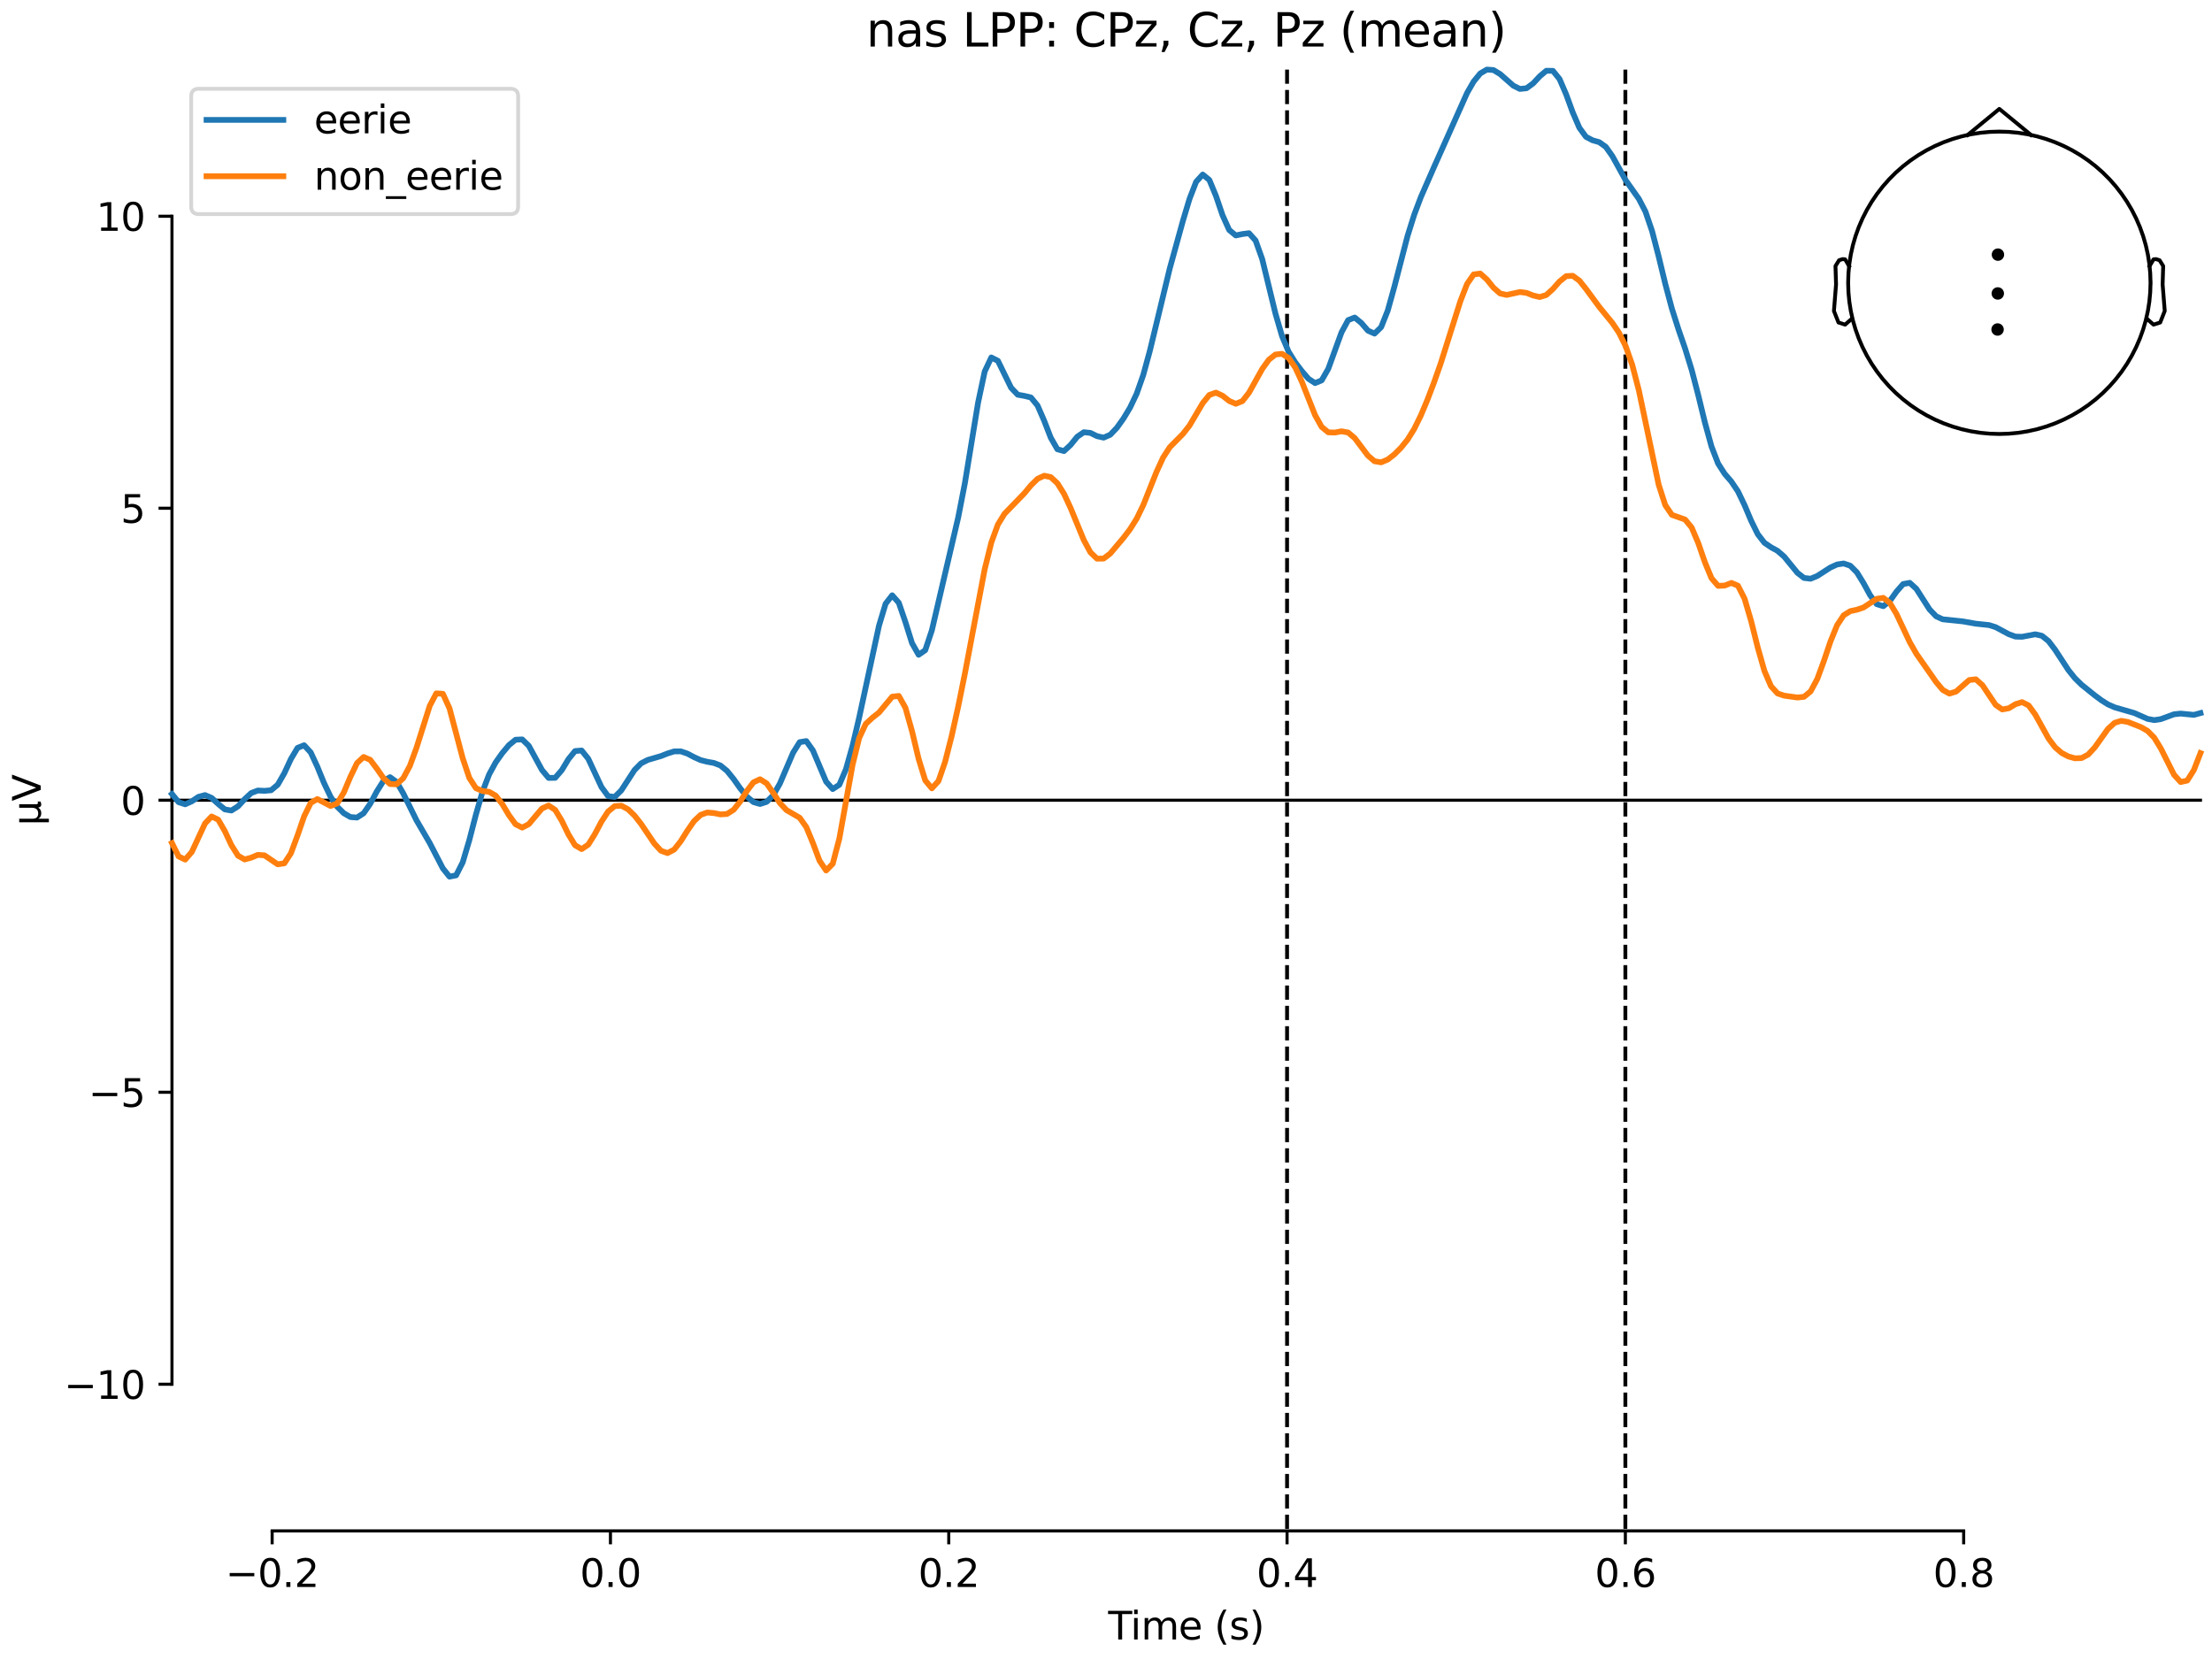 <?xml version="1.0" encoding="utf-8" standalone="no"?>
<!DOCTYPE svg PUBLIC "-//W3C//DTD SVG 1.1//EN"
  "http://www.w3.org/Graphics/SVG/1.1/DTD/svg11.dtd">
<svg xmlns:xlink="http://www.w3.org/1999/xlink" width="576pt" height="432pt" viewBox="0 0 576 432" xmlns="http://www.w3.org/2000/svg" version="1.1">
 <defs>
  <style type="text/css">*{stroke-linejoin: round; stroke-linecap: butt}</style>
 </defs>
 <g id="figure_1">
  <g id="patch_1">
   <path d="M 0 432 
L 576 432 
L 576 0 
L 0 0 
z
" style="fill: #ffffff"/>
  </g>
  <g id="axes_1">
   <g id="patch_2">
    <path d="M 44.783 398.644 
L 573 398.644 
L 573 18.118 
L 44.783 18.118 
L 44.783 398.644 
z
" style="fill: none; opacity: 0"/>
   </g>
   <g id="patch_3">
    <path d="M 44.783 360.459 
L 44.783 56.303 
" style="fill: none; stroke: #000000; stroke-width: 0.8; stroke-linejoin: miter; stroke-linecap: square"/>
   </g>
   <g id="LineCollection_1">
    <path d="M 335.147 18.118 
L 335.147 398.644 
" clip-path="url(#p93c451034d)" style="fill: none; stroke-dasharray: 3.7,1.6; stroke-dashoffset: 0; stroke: #000000"/>
    <path d="M 423.241 18.118 
L 423.241 398.644 
" clip-path="url(#p93c451034d)" style="fill: none; stroke-dasharray: 3.7,1.6; stroke-dashoffset: 0; stroke: #000000"/>
   </g>
   <g id="matplotlib.axis_1">
    <g id="xtick_1">
     <g id="line2d_1">
      <defs>
       <path id="m75b773b1a6" d="M 0 0 
L 0 3.5 
" style="stroke: #000000; stroke-width: 0.8"/>
      </defs>
      <g>
       <use xlink:href="#m75b773b1a6" x="70.867" y="398.644" style="stroke: #000000; stroke-width: 0.8"/>
      </g>
     </g>
     <g id="text_1">
      <!-- −0.2 -->
      <g transform="translate(58.726 413.242) scale(0.1 -0.1)">
       <defs>
        <path id="DejaVuSans-2212" d="M 678 2272 
L 4684 2272 
L 4684 1741 
L 678 1741 
L 678 2272 
z
" transform="scale(0.016)"/>
        <path id="DejaVuSans-30" d="M 2034 4250 
Q 1547 4250 1301 3770 
Q 1056 3291 1056 2328 
Q 1056 1369 1301 889 
Q 1547 409 2034 409 
Q 2525 409 2770 889 
Q 3016 1369 3016 2328 
Q 3016 3291 2770 3770 
Q 2525 4250 2034 4250 
z
M 2034 4750 
Q 2819 4750 3233 4129 
Q 3647 3509 3647 2328 
Q 3647 1150 3233 529 
Q 2819 -91 2034 -91 
Q 1250 -91 836 529 
Q 422 1150 422 2328 
Q 422 3509 836 4129 
Q 1250 4750 2034 4750 
z
" transform="scale(0.016)"/>
        <path id="DejaVuSans-2e" d="M 684 794 
L 1344 794 
L 1344 0 
L 684 0 
L 684 794 
z
" transform="scale(0.016)"/>
        <path id="DejaVuSans-32" d="M 1228 531 
L 3431 531 
L 3431 0 
L 469 0 
L 469 531 
Q 828 903 1448 1529 
Q 2069 2156 2228 2338 
Q 2531 2678 2651 2914 
Q 2772 3150 2772 3378 
Q 2772 3750 2511 3984 
Q 2250 4219 1831 4219 
Q 1534 4219 1204 4116 
Q 875 4013 500 3803 
L 500 4441 
Q 881 4594 1212 4672 
Q 1544 4750 1819 4750 
Q 2544 4750 2975 4387 
Q 3406 4025 3406 3419 
Q 3406 3131 3298 2873 
Q 3191 2616 2906 2266 
Q 2828 2175 2409 1742 
Q 1991 1309 1228 531 
z
" transform="scale(0.016)"/>
       </defs>
       <use xlink:href="#DejaVuSans-2212"/>
       <use xlink:href="#DejaVuSans-30" transform="translate(83.789 0)"/>
       <use xlink:href="#DejaVuSans-2e" transform="translate(147.412 0)"/>
       <use xlink:href="#DejaVuSans-32" transform="translate(179.199 0)"/>
      </g>
     </g>
    </g>
    <g id="xtick_2">
     <g id="line2d_2">
      <g>
       <use xlink:href="#m75b773b1a6" x="158.96" y="398.644" style="stroke: #000000; stroke-width: 0.8"/>
      </g>
     </g>
     <g id="text_2">
      <!-- 0.0 -->
      <g transform="translate(151.009 413.242) scale(0.1 -0.1)">
       <use xlink:href="#DejaVuSans-30"/>
       <use xlink:href="#DejaVuSans-2e" transform="translate(63.623 0)"/>
       <use xlink:href="#DejaVuSans-30" transform="translate(95.41 0)"/>
      </g>
     </g>
    </g>
    <g id="xtick_3">
     <g id="line2d_3">
      <g>
       <use xlink:href="#m75b773b1a6" x="247.054" y="398.644" style="stroke: #000000; stroke-width: 0.8"/>
      </g>
     </g>
     <g id="text_3">
      <!-- 0.2 -->
      <g transform="translate(239.102 413.242) scale(0.1 -0.1)">
       <use xlink:href="#DejaVuSans-30"/>
       <use xlink:href="#DejaVuSans-2e" transform="translate(63.623 0)"/>
       <use xlink:href="#DejaVuSans-32" transform="translate(95.41 0)"/>
      </g>
     </g>
    </g>
    <g id="xtick_4">
     <g id="line2d_4">
      <g>
       <use xlink:href="#m75b773b1a6" x="335.147" y="398.644" style="stroke: #000000; stroke-width: 0.8"/>
      </g>
     </g>
     <g id="text_4">
      <!-- 0.4 -->
      <g transform="translate(327.196 413.242) scale(0.1 -0.1)">
       <defs>
        <path id="DejaVuSans-34" d="M 2419 4116 
L 825 1625 
L 2419 1625 
L 2419 4116 
z
M 2253 4666 
L 3047 4666 
L 3047 1625 
L 3713 1625 
L 3713 1100 
L 3047 1100 
L 3047 0 
L 2419 0 
L 2419 1100 
L 313 1100 
L 313 1709 
L 2253 4666 
z
" transform="scale(0.016)"/>
       </defs>
       <use xlink:href="#DejaVuSans-30"/>
       <use xlink:href="#DejaVuSans-2e" transform="translate(63.623 0)"/>
       <use xlink:href="#DejaVuSans-34" transform="translate(95.41 0)"/>
      </g>
     </g>
    </g>
    <g id="xtick_5">
     <g id="line2d_5">
      <g>
       <use xlink:href="#m75b773b1a6" x="423.241" y="398.644" style="stroke: #000000; stroke-width: 0.8"/>
      </g>
     </g>
     <g id="text_5">
      <!-- 0.6 -->
      <g transform="translate(415.289 413.242) scale(0.1 -0.1)">
       <defs>
        <path id="DejaVuSans-36" d="M 2113 2584 
Q 1688 2584 1439 2293 
Q 1191 2003 1191 1497 
Q 1191 994 1439 701 
Q 1688 409 2113 409 
Q 2538 409 2786 701 
Q 3034 994 3034 1497 
Q 3034 2003 2786 2293 
Q 2538 2584 2113 2584 
z
M 3366 4563 
L 3366 3988 
Q 3128 4100 2886 4159 
Q 2644 4219 2406 4219 
Q 1781 4219 1451 3797 
Q 1122 3375 1075 2522 
Q 1259 2794 1537 2939 
Q 1816 3084 2150 3084 
Q 2853 3084 3261 2657 
Q 3669 2231 3669 1497 
Q 3669 778 3244 343 
Q 2819 -91 2113 -91 
Q 1303 -91 875 529 
Q 447 1150 447 2328 
Q 447 3434 972 4092 
Q 1497 4750 2381 4750 
Q 2619 4750 2861 4703 
Q 3103 4656 3366 4563 
z
" transform="scale(0.016)"/>
       </defs>
       <use xlink:href="#DejaVuSans-30"/>
       <use xlink:href="#DejaVuSans-2e" transform="translate(63.623 0)"/>
       <use xlink:href="#DejaVuSans-36" transform="translate(95.41 0)"/>
      </g>
     </g>
    </g>
    <g id="xtick_6">
     <g id="line2d_6">
      <g>
       <use xlink:href="#m75b773b1a6" x="511.334" y="398.644" style="stroke: #000000; stroke-width: 0.8"/>
      </g>
     </g>
     <g id="text_6">
      <!-- 0.8 -->
      <g transform="translate(503.383 413.242) scale(0.1 -0.1)">
       <defs>
        <path id="DejaVuSans-38" d="M 2034 2216 
Q 1584 2216 1326 1975 
Q 1069 1734 1069 1313 
Q 1069 891 1326 650 
Q 1584 409 2034 409 
Q 2484 409 2743 651 
Q 3003 894 3003 1313 
Q 3003 1734 2745 1975 
Q 2488 2216 2034 2216 
z
M 1403 2484 
Q 997 2584 770 2862 
Q 544 3141 544 3541 
Q 544 4100 942 4425 
Q 1341 4750 2034 4750 
Q 2731 4750 3128 4425 
Q 3525 4100 3525 3541 
Q 3525 3141 3298 2862 
Q 3072 2584 2669 2484 
Q 3125 2378 3379 2068 
Q 3634 1759 3634 1313 
Q 3634 634 3220 271 
Q 2806 -91 2034 -91 
Q 1263 -91 848 271 
Q 434 634 434 1313 
Q 434 1759 690 2068 
Q 947 2378 1403 2484 
z
M 1172 3481 
Q 1172 3119 1398 2916 
Q 1625 2713 2034 2713 
Q 2441 2713 2670 2916 
Q 2900 3119 2900 3481 
Q 2900 3844 2670 4047 
Q 2441 4250 2034 4250 
Q 1625 4250 1398 4047 
Q 1172 3844 1172 3481 
z
" transform="scale(0.016)"/>
       </defs>
       <use xlink:href="#DejaVuSans-30"/>
       <use xlink:href="#DejaVuSans-2e" transform="translate(63.623 0)"/>
       <use xlink:href="#DejaVuSans-38" transform="translate(95.41 0)"/>
      </g>
     </g>
    </g>
    <g id="text_7">
     <!-- Time (s) -->
     <g transform="translate(288.562 426.92) scale(0.1 -0.1)">
      <defs>
       <path id="DejaVuSans-54" d="M -19 4666 
L 3928 4666 
L 3928 4134 
L 2272 4134 
L 2272 0 
L 1638 0 
L 1638 4134 
L -19 4134 
L -19 4666 
z
" transform="scale(0.016)"/>
       <path id="DejaVuSans-69" d="M 603 3500 
L 1178 3500 
L 1178 0 
L 603 0 
L 603 3500 
z
M 603 4863 
L 1178 4863 
L 1178 4134 
L 603 4134 
L 603 4863 
z
" transform="scale(0.016)"/>
       <path id="DejaVuSans-6d" d="M 3328 2828 
Q 3544 3216 3844 3400 
Q 4144 3584 4550 3584 
Q 5097 3584 5394 3201 
Q 5691 2819 5691 2113 
L 5691 0 
L 5113 0 
L 5113 2094 
Q 5113 2597 4934 2840 
Q 4756 3084 4391 3084 
Q 3944 3084 3684 2787 
Q 3425 2491 3425 1978 
L 3425 0 
L 2847 0 
L 2847 2094 
Q 2847 2600 2669 2842 
Q 2491 3084 2119 3084 
Q 1678 3084 1418 2786 
Q 1159 2488 1159 1978 
L 1159 0 
L 581 0 
L 581 3500 
L 1159 3500 
L 1159 2956 
Q 1356 3278 1631 3431 
Q 1906 3584 2284 3584 
Q 2666 3584 2933 3390 
Q 3200 3197 3328 2828 
z
" transform="scale(0.016)"/>
       <path id="DejaVuSans-65" d="M 3597 1894 
L 3597 1613 
L 953 1613 
Q 991 1019 1311 708 
Q 1631 397 2203 397 
Q 2534 397 2845 478 
Q 3156 559 3463 722 
L 3463 178 
Q 3153 47 2828 -22 
Q 2503 -91 2169 -91 
Q 1331 -91 842 396 
Q 353 884 353 1716 
Q 353 2575 817 3079 
Q 1281 3584 2069 3584 
Q 2775 3584 3186 3129 
Q 3597 2675 3597 1894 
z
M 3022 2063 
Q 3016 2534 2758 2815 
Q 2500 3097 2075 3097 
Q 1594 3097 1305 2825 
Q 1016 2553 972 2059 
L 3022 2063 
z
" transform="scale(0.016)"/>
       <path id="DejaVuSans-20" transform="scale(0.016)"/>
       <path id="DejaVuSans-28" d="M 1984 4856 
Q 1566 4138 1362 3434 
Q 1159 2731 1159 2009 
Q 1159 1288 1364 580 
Q 1569 -128 1984 -844 
L 1484 -844 
Q 1016 -109 783 600 
Q 550 1309 550 2009 
Q 550 2706 781 3412 
Q 1013 4119 1484 4856 
L 1984 4856 
z
" transform="scale(0.016)"/>
       <path id="DejaVuSans-73" d="M 2834 3397 
L 2834 2853 
Q 2591 2978 2328 3040 
Q 2066 3103 1784 3103 
Q 1356 3103 1142 2972 
Q 928 2841 928 2578 
Q 928 2378 1081 2264 
Q 1234 2150 1697 2047 
L 1894 2003 
Q 2506 1872 2764 1633 
Q 3022 1394 3022 966 
Q 3022 478 2636 193 
Q 2250 -91 1575 -91 
Q 1294 -91 989 -36 
Q 684 19 347 128 
L 347 722 
Q 666 556 975 473 
Q 1284 391 1588 391 
Q 1994 391 2212 530 
Q 2431 669 2431 922 
Q 2431 1156 2273 1281 
Q 2116 1406 1581 1522 
L 1381 1569 
Q 847 1681 609 1914 
Q 372 2147 372 2553 
Q 372 3047 722 3315 
Q 1072 3584 1716 3584 
Q 2034 3584 2315 3537 
Q 2597 3491 2834 3397 
z
" transform="scale(0.016)"/>
       <path id="DejaVuSans-29" d="M 513 4856 
L 1013 4856 
Q 1481 4119 1714 3412 
Q 1947 2706 1947 2009 
Q 1947 1309 1714 600 
Q 1481 -109 1013 -844 
L 513 -844 
Q 928 -128 1133 580 
Q 1338 1288 1338 2009 
Q 1338 2731 1133 3434 
Q 928 4138 513 4856 
z
" transform="scale(0.016)"/>
      </defs>
      <use xlink:href="#DejaVuSans-54"/>
      <use xlink:href="#DejaVuSans-69" transform="translate(57.959 0)"/>
      <use xlink:href="#DejaVuSans-6d" transform="translate(85.742 0)"/>
      <use xlink:href="#DejaVuSans-65" transform="translate(183.154 0)"/>
      <use xlink:href="#DejaVuSans-20" transform="translate(244.678 0)"/>
      <use xlink:href="#DejaVuSans-28" transform="translate(276.465 0)"/>
      <use xlink:href="#DejaVuSans-73" transform="translate(315.479 0)"/>
      <use xlink:href="#DejaVuSans-29" transform="translate(367.578 0)"/>
     </g>
    </g>
   </g>
   <g id="matplotlib.axis_2">
    <g id="ytick_1">
     <g id="line2d_7">
      <defs>
       <path id="m5d5158f2ab" d="M 0 0 
L -3.5 0 
" style="stroke: #000000; stroke-width: 0.8"/>
      </defs>
      <g>
       <use xlink:href="#m5d5158f2ab" x="44.783" y="360.459" style="stroke: #000000; stroke-width: 0.8"/>
      </g>
     </g>
     <g id="text_8">
      <!-- −10 -->
      <g transform="translate(16.678 364.259) scale(0.1 -0.1)">
       <defs>
        <path id="DejaVuSans-31" d="M 794 531 
L 1825 531 
L 1825 4091 
L 703 3866 
L 703 4441 
L 1819 4666 
L 2450 4666 
L 2450 531 
L 3481 531 
L 3481 0 
L 794 0 
L 794 531 
z
" transform="scale(0.016)"/>
       </defs>
       <use xlink:href="#DejaVuSans-2212"/>
       <use xlink:href="#DejaVuSans-31" transform="translate(83.789 0)"/>
       <use xlink:href="#DejaVuSans-30" transform="translate(147.412 0)"/>
      </g>
     </g>
    </g>
    <g id="ytick_2">
     <g id="line2d_8">
      <g>
       <use xlink:href="#m5d5158f2ab" x="44.783" y="284.42" style="stroke: #000000; stroke-width: 0.8"/>
      </g>
     </g>
     <g id="text_9">
      <!-- −5 -->
      <g transform="translate(23.041 288.219) scale(0.1 -0.1)">
       <defs>
        <path id="DejaVuSans-35" d="M 691 4666 
L 3169 4666 
L 3169 4134 
L 1269 4134 
L 1269 2991 
Q 1406 3038 1543 3061 
Q 1681 3084 1819 3084 
Q 2600 3084 3056 2656 
Q 3513 2228 3513 1497 
Q 3513 744 3044 326 
Q 2575 -91 1722 -91 
Q 1428 -91 1123 -41 
Q 819 9 494 109 
L 494 744 
Q 775 591 1075 516 
Q 1375 441 1709 441 
Q 2250 441 2565 725 
Q 2881 1009 2881 1497 
Q 2881 1984 2565 2268 
Q 2250 2553 1709 2553 
Q 1456 2553 1204 2497 
Q 953 2441 691 2322 
L 691 4666 
z
" transform="scale(0.016)"/>
       </defs>
       <use xlink:href="#DejaVuSans-2212"/>
       <use xlink:href="#DejaVuSans-35" transform="translate(83.789 0)"/>
      </g>
     </g>
    </g>
    <g id="ytick_3">
     <g id="line2d_9">
      <g>
       <use xlink:href="#m5d5158f2ab" x="44.783" y="208.381" style="stroke: #000000; stroke-width: 0.8"/>
      </g>
     </g>
     <g id="text_10">
      <!-- 0 -->
      <g transform="translate(31.421 212.18) scale(0.1 -0.1)">
       <use xlink:href="#DejaVuSans-30"/>
      </g>
     </g>
    </g>
    <g id="ytick_4">
     <g id="line2d_10">
      <g>
       <use xlink:href="#m5d5158f2ab" x="44.783" y="132.342" style="stroke: #000000; stroke-width: 0.8"/>
      </g>
     </g>
     <g id="text_11">
      <!-- 5 -->
      <g transform="translate(31.421 136.141) scale(0.1 -0.1)">
       <use xlink:href="#DejaVuSans-35"/>
      </g>
     </g>
    </g>
    <g id="ytick_5">
     <g id="line2d_11">
      <g>
       <use xlink:href="#m5d5158f2ab" x="44.783" y="56.303" style="stroke: #000000; stroke-width: 0.8"/>
      </g>
     </g>
     <g id="text_12">
      <!-- 10 -->
      <g transform="translate(25.058 60.102) scale(0.1 -0.1)">
       <use xlink:href="#DejaVuSans-31"/>
       <use xlink:href="#DejaVuSans-30" transform="translate(63.623 0)"/>
      </g>
     </g>
    </g>
    <g id="text_13">
     <!-- µV -->
     <g transform="translate(10.599 214.982) rotate(-90) scale(0.1 -0.1)">
      <defs>
       <path id="DejaVuSans-b5" d="M 544 -1331 
L 544 3500 
L 1119 3500 
L 1119 1325 
Q 1119 872 1334 640 
Q 1550 409 1972 409 
Q 2434 409 2667 671 
Q 2900 934 2900 1459 
L 2900 3500 
L 3475 3500 
L 3475 806 
Q 3475 619 3529 530 
Q 3584 441 3700 441 
Q 3728 441 3778 458 
Q 3828 475 3916 513 
L 3916 50 
Q 3788 -22 3673 -56 
Q 3559 -91 3450 -91 
Q 3234 -91 3106 31 
Q 2978 153 2931 403 
Q 2775 156 2548 32 
Q 2322 -91 2016 -91 
Q 1697 -91 1473 31 
Q 1250 153 1119 397 
L 1119 -1331 
L 544 -1331 
z
" transform="scale(0.016)"/>
       <path id="DejaVuSans-56" d="M 1831 0 
L 50 4666 
L 709 4666 
L 2188 738 
L 3669 4666 
L 4325 4666 
L 2547 0 
L 1831 0 
z
" transform="scale(0.016)"/>
      </defs>
      <use xlink:href="#DejaVuSans-b5"/>
      <use xlink:href="#DejaVuSans-56" transform="translate(63.623 0)"/>
     </g>
    </g>
   </g>
   <g id="patch_4">
    <path d="M 70.867 398.644 
L 511.334 398.644 
" style="fill: none; stroke: #000000; stroke-width: 0.8; stroke-linejoin: miter; stroke-linecap: square"/>
   </g>
   <g id="patch_5">
    <path d="M 44.783 208.381 
L 573 208.381 
" style="fill: none; stroke: #000000; stroke-width: 0.8; stroke-linejoin: miter; stroke-linecap: square"/>
   </g>
   <g id="text_14">
    <!-- nas LPP: CPz, Cz, Pz (mean) -->
    <g transform="translate(225.579 12.118) scale(0.12 -0.12)">
     <defs>
      <path id="DejaVuSans-6e" d="M 3513 2113 
L 3513 0 
L 2938 0 
L 2938 2094 
Q 2938 2591 2744 2837 
Q 2550 3084 2163 3084 
Q 1697 3084 1428 2787 
Q 1159 2491 1159 1978 
L 1159 0 
L 581 0 
L 581 3500 
L 1159 3500 
L 1159 2956 
Q 1366 3272 1645 3428 
Q 1925 3584 2291 3584 
Q 2894 3584 3203 3211 
Q 3513 2838 3513 2113 
z
" transform="scale(0.016)"/>
      <path id="DejaVuSans-61" d="M 2194 1759 
Q 1497 1759 1228 1600 
Q 959 1441 959 1056 
Q 959 750 1161 570 
Q 1363 391 1709 391 
Q 2188 391 2477 730 
Q 2766 1069 2766 1631 
L 2766 1759 
L 2194 1759 
z
M 3341 1997 
L 3341 0 
L 2766 0 
L 2766 531 
Q 2569 213 2275 61 
Q 1981 -91 1556 -91 
Q 1019 -91 701 211 
Q 384 513 384 1019 
Q 384 1609 779 1909 
Q 1175 2209 1959 2209 
L 2766 2209 
L 2766 2266 
Q 2766 2663 2505 2880 
Q 2244 3097 1772 3097 
Q 1472 3097 1187 3025 
Q 903 2953 641 2809 
L 641 3341 
Q 956 3463 1253 3523 
Q 1550 3584 1831 3584 
Q 2591 3584 2966 3190 
Q 3341 2797 3341 1997 
z
" transform="scale(0.016)"/>
      <path id="DejaVuSans-4c" d="M 628 4666 
L 1259 4666 
L 1259 531 
L 3531 531 
L 3531 0 
L 628 0 
L 628 4666 
z
" transform="scale(0.016)"/>
      <path id="DejaVuSans-50" d="M 1259 4147 
L 1259 2394 
L 2053 2394 
Q 2494 2394 2734 2622 
Q 2975 2850 2975 3272 
Q 2975 3691 2734 3919 
Q 2494 4147 2053 4147 
L 1259 4147 
z
M 628 4666 
L 2053 4666 
Q 2838 4666 3239 4311 
Q 3641 3956 3641 3272 
Q 3641 2581 3239 2228 
Q 2838 1875 2053 1875 
L 1259 1875 
L 1259 0 
L 628 0 
L 628 4666 
z
" transform="scale(0.016)"/>
      <path id="DejaVuSans-3a" d="M 750 794 
L 1409 794 
L 1409 0 
L 750 0 
L 750 794 
z
M 750 3309 
L 1409 3309 
L 1409 2516 
L 750 2516 
L 750 3309 
z
" transform="scale(0.016)"/>
      <path id="DejaVuSans-43" d="M 4122 4306 
L 4122 3641 
Q 3803 3938 3442 4084 
Q 3081 4231 2675 4231 
Q 1875 4231 1450 3742 
Q 1025 3253 1025 2328 
Q 1025 1406 1450 917 
Q 1875 428 2675 428 
Q 3081 428 3442 575 
Q 3803 722 4122 1019 
L 4122 359 
Q 3791 134 3420 21 
Q 3050 -91 2638 -91 
Q 1578 -91 968 557 
Q 359 1206 359 2328 
Q 359 3453 968 4101 
Q 1578 4750 2638 4750 
Q 3056 4750 3426 4639 
Q 3797 4528 4122 4306 
z
" transform="scale(0.016)"/>
      <path id="DejaVuSans-7a" d="M 353 3500 
L 3084 3500 
L 3084 2975 
L 922 459 
L 3084 459 
L 3084 0 
L 275 0 
L 275 525 
L 2438 3041 
L 353 3041 
L 353 3500 
z
" transform="scale(0.016)"/>
      <path id="DejaVuSans-2c" d="M 750 794 
L 1409 794 
L 1409 256 
L 897 -744 
L 494 -744 
L 750 256 
L 750 794 
z
" transform="scale(0.016)"/>
     </defs>
     <use xlink:href="#DejaVuSans-6e"/>
     <use xlink:href="#DejaVuSans-61" transform="translate(63.379 0)"/>
     <use xlink:href="#DejaVuSans-73" transform="translate(124.658 0)"/>
     <use xlink:href="#DejaVuSans-20" transform="translate(176.758 0)"/>
     <use xlink:href="#DejaVuSans-4c" transform="translate(208.545 0)"/>
     <use xlink:href="#DejaVuSans-50" transform="translate(264.258 0)"/>
     <use xlink:href="#DejaVuSans-50" transform="translate(324.561 0)"/>
     <use xlink:href="#DejaVuSans-3a" transform="translate(384.863 0)"/>
     <use xlink:href="#DejaVuSans-20" transform="translate(418.555 0)"/>
     <use xlink:href="#DejaVuSans-43" transform="translate(450.342 0)"/>
     <use xlink:href="#DejaVuSans-50" transform="translate(520.166 0)"/>
     <use xlink:href="#DejaVuSans-7a" transform="translate(580.469 0)"/>
     <use xlink:href="#DejaVuSans-2c" transform="translate(632.959 0)"/>
     <use xlink:href="#DejaVuSans-20" transform="translate(664.746 0)"/>
     <use xlink:href="#DejaVuSans-43" transform="translate(696.533 0)"/>
     <use xlink:href="#DejaVuSans-7a" transform="translate(766.357 0)"/>
     <use xlink:href="#DejaVuSans-2c" transform="translate(818.848 0)"/>
     <use xlink:href="#DejaVuSans-20" transform="translate(850.635 0)"/>
     <use xlink:href="#DejaVuSans-50" transform="translate(882.422 0)"/>
     <use xlink:href="#DejaVuSans-7a" transform="translate(942.725 0)"/>
     <use xlink:href="#DejaVuSans-20" transform="translate(995.215 0)"/>
     <use xlink:href="#DejaVuSans-28" transform="translate(1027.002 0)"/>
     <use xlink:href="#DejaVuSans-6d" transform="translate(1066.016 0)"/>
     <use xlink:href="#DejaVuSans-65" transform="translate(1163.428 0)"/>
     <use xlink:href="#DejaVuSans-61" transform="translate(1224.951 0)"/>
     <use xlink:href="#DejaVuSans-6e" transform="translate(1286.23 0)"/>
     <use xlink:href="#DejaVuSans-29" transform="translate(1349.609 0)"/>
    </g>
   </g>
   <g id="legend_1">
    <g id="patch_6">
     <path d="M 51.783 55.753 
L 132.925 55.753 
Q 134.925 55.753 134.925 53.753 
L 134.925 25.118 
Q 134.925 23.118 132.925 23.118 
L 51.783 23.118 
Q 49.783 23.118 49.783 25.118 
L 49.783 53.753 
Q 49.783 55.753 51.783 55.753 
z
" style="fill: #ffffff; opacity: 0.8; stroke: #cccccc; stroke-linejoin: miter"/>
    </g>
    <g id="line2d_12">
     <path d="M 53.783 31.217 
L 63.783 31.217 
L 73.783 31.217 
" style="fill: none; stroke: #1f77b4; stroke-width: 1.5; stroke-linecap: square"/>
    </g>
    <g id="text_15">
     <!-- eerie -->
     <g transform="translate(81.783 34.717) scale(0.1 -0.1)">
      <defs>
       <path id="DejaVuSans-72" d="M 2631 2963 
Q 2534 3019 2420 3045 
Q 2306 3072 2169 3072 
Q 1681 3072 1420 2755 
Q 1159 2438 1159 1844 
L 1159 0 
L 581 0 
L 581 3500 
L 1159 3500 
L 1159 2956 
Q 1341 3275 1631 3429 
Q 1922 3584 2338 3584 
Q 2397 3584 2469 3576 
Q 2541 3569 2628 3553 
L 2631 2963 
z
" transform="scale(0.016)"/>
      </defs>
      <use xlink:href="#DejaVuSans-65"/>
      <use xlink:href="#DejaVuSans-65" transform="translate(61.523 0)"/>
      <use xlink:href="#DejaVuSans-72" transform="translate(123.047 0)"/>
      <use xlink:href="#DejaVuSans-69" transform="translate(164.16 0)"/>
      <use xlink:href="#DejaVuSans-65" transform="translate(191.943 0)"/>
     </g>
    </g>
    <g id="line2d_13">
     <path d="M 53.783 45.895 
L 63.783 45.895 
L 73.783 45.895 
" style="fill: none; stroke: #ff7f0e; stroke-width: 1.5; stroke-linecap: square"/>
    </g>
    <g id="text_16">
     <!-- non_eerie -->
     <g transform="translate(81.783 49.395) scale(0.1 -0.1)">
      <defs>
       <path id="DejaVuSans-6f" d="M 1959 3097 
Q 1497 3097 1228 2736 
Q 959 2375 959 1747 
Q 959 1119 1226 758 
Q 1494 397 1959 397 
Q 2419 397 2687 759 
Q 2956 1122 2956 1747 
Q 2956 2369 2687 2733 
Q 2419 3097 1959 3097 
z
M 1959 3584 
Q 2709 3584 3137 3096 
Q 3566 2609 3566 1747 
Q 3566 888 3137 398 
Q 2709 -91 1959 -91 
Q 1206 -91 779 398 
Q 353 888 353 1747 
Q 353 2609 779 3096 
Q 1206 3584 1959 3584 
z
" transform="scale(0.016)"/>
       <path id="DejaVuSans-5f" d="M 3263 -1063 
L 3263 -1509 
L -63 -1509 
L -63 -1063 
L 3263 -1063 
z
" transform="scale(0.016)"/>
      </defs>
      <use xlink:href="#DejaVuSans-6e"/>
      <use xlink:href="#DejaVuSans-6f" transform="translate(63.379 0)"/>
      <use xlink:href="#DejaVuSans-6e" transform="translate(124.561 0)"/>
      <use xlink:href="#DejaVuSans-5f" transform="translate(187.939 0)"/>
      <use xlink:href="#DejaVuSans-65" transform="translate(237.939 0)"/>
      <use xlink:href="#DejaVuSans-65" transform="translate(299.463 0)"/>
      <use xlink:href="#DejaVuSans-72" transform="translate(360.986 0)"/>
      <use xlink:href="#DejaVuSans-69" transform="translate(402.1 0)"/>
      <use xlink:href="#DejaVuSans-65" transform="translate(429.883 0)"/>
     </g>
    </g>
   </g>
   <g id="line2d_14">
    <path d="M 44.783 206.763 
L 46.504 208.88 
L 48.224 209.435 
L 49.945 208.66 
L 51.665 207.504 
L 53.386 207.036 
L 55.107 207.775 
L 56.827 209.353 
L 58.548 210.767 
L 60.268 211.057 
L 61.989 209.959 
L 63.709 208.094 
L 65.43 206.498 
L 67.151 205.848 
L 68.871 205.934 
L 70.592 205.779 
L 72.312 204.344 
L 74.033 201.354 
L 75.753 197.64 
L 77.474 194.754 
L 79.195 194.059 
L 80.915 195.935 
L 82.636 199.646 
L 84.356 203.862 
L 86.077 207.468 
L 87.797 210.052 
L 89.518 211.755 
L 91.239 212.755 
L 92.959 212.891 
L 94.68 211.778 
L 96.4 209.309 
L 98.121 206.09 
L 99.841 203.366 
L 101.562 202.374 
L 103.283 203.616 
L 105.003 206.595 
L 108.444 213.585 
L 111.886 219.496 
L 115.327 226.135 
L 117.047 228.274 
L 118.768 227.938 
L 120.488 224.554 
L 122.209 218.766 
L 123.93 212.107 
L 125.65 206.139 
L 127.371 201.652 
L 129.091 198.501 
L 130.812 196.078 
L 132.532 194.025 
L 134.253 192.623 
L 135.974 192.542 
L 137.694 194.203 
L 141.135 200.504 
L 142.856 202.568 
L 144.576 202.537 
L 146.297 200.534 
L 148.018 197.687 
L 149.738 195.572 
L 151.459 195.431 
L 153.179 197.569 
L 156.62 204.945 
L 158.341 207.304 
L 160.062 207.529 
L 161.782 205.815 
L 165.223 200.518 
L 166.944 198.773 
L 168.664 197.888 
L 172.106 196.883 
L 173.826 196.204 
L 175.547 195.666 
L 177.267 195.646 
L 178.988 196.235 
L 180.709 197.142 
L 182.429 197.923 
L 184.15 198.364 
L 185.87 198.666 
L 187.591 199.325 
L 189.311 200.727 
L 191.032 202.853 
L 192.753 205.281 
L 194.473 207.429 
L 196.194 208.86 
L 197.914 209.357 
L 199.635 208.803 
L 201.355 207.062 
L 203.076 204.048 
L 206.517 196.012 
L 208.238 193.259 
L 209.958 192.975 
L 211.679 195.408 
L 215.12 203.537 
L 216.841 205.469 
L 218.561 204.349 
L 220.282 200.306 
L 222.002 194.187 
L 223.723 186.871 
L 228.885 162.94 
L 230.605 157.215 
L 232.326 155.011 
L 234.046 156.958 
L 235.767 161.981 
L 237.488 167.474 
L 239.208 170.502 
L 240.929 169.311 
L 242.649 164.155 
L 249.532 134.661 
L 251.252 125.825 
L 254.693 104.838 
L 256.414 96.736 
L 258.134 93.08 
L 259.855 93.961 
L 263.296 100.982 
L 265.017 102.782 
L 266.737 103.087 
L 268.458 103.508 
L 270.178 105.603 
L 271.899 109.558 
L 273.62 113.99 
L 275.34 116.983 
L 277.061 117.456 
L 278.781 115.858 
L 280.502 113.734 
L 282.222 112.548 
L 283.943 112.73 
L 285.664 113.573 
L 287.384 113.957 
L 289.105 113.211 
L 290.825 111.407 
L 292.546 108.99 
L 294.267 106.136 
L 295.987 102.514 
L 297.708 97.62 
L 299.428 91.322 
L 304.59 69.956 
L 308.031 57.495 
L 309.752 51.777 
L 311.472 47.336 
L 313.193 45.448 
L 314.913 46.864 
L 316.634 51.018 
L 318.355 56.071 
L 320.075 59.882 
L 321.796 61.308 
L 323.516 60.947 
L 325.237 60.724 
L 326.957 62.637 
L 328.678 67.477 
L 332.119 81.625 
L 333.84 87.533 
L 335.56 91.607 
L 337.281 94.372 
L 339.001 96.634 
L 340.722 98.633 
L 342.443 99.757 
L 344.163 99.039 
L 345.884 96.026 
L 349.325 86.548 
L 351.046 83.364 
L 352.766 82.683 
L 354.487 84.093 
L 356.207 86.092 
L 357.928 86.869 
L 359.648 85.187 
L 361.369 80.858 
L 363.09 74.661 
L 366.531 61.408 
L 368.251 55.934 
L 369.972 51.363 
L 373.413 43.505 
L 382.016 24.222 
L 383.736 21.233 
L 385.457 19.125 
L 387.178 18.118 
L 388.898 18.239 
L 390.619 19.28 
L 394.06 22.301 
L 395.78 23.159 
L 397.501 22.978 
L 399.222 21.719 
L 400.942 19.874 
L 402.663 18.42 
L 404.383 18.446 
L 406.104 20.589 
L 407.825 24.583 
L 409.545 29.287 
L 411.266 33.27 
L 412.986 35.633 
L 414.707 36.533 
L 416.427 37.017 
L 418.148 38.245 
L 419.869 40.68 
L 423.31 46.918 
L 426.751 51.778 
L 428.471 55.098 
L 430.192 60.155 
L 431.913 66.776 
L 433.633 73.904 
L 435.354 80.366 
L 437.074 85.773 
L 438.795 90.755 
L 440.515 96.327 
L 442.236 102.953 
L 443.957 110.035 
L 445.677 116.288 
L 447.398 120.72 
L 449.118 123.398 
L 450.839 125.393 
L 452.559 127.948 
L 454.28 131.542 
L 456.001 135.614 
L 457.721 139.103 
L 459.442 141.33 
L 461.162 142.5 
L 462.883 143.453 
L 464.603 144.947 
L 468.045 149.16 
L 469.765 150.497 
L 471.486 150.699 
L 473.206 149.982 
L 476.648 147.773 
L 478.368 146.991 
L 480.089 146.729 
L 481.809 147.311 
L 483.53 149.041 
L 485.25 151.833 
L 486.971 154.98 
L 488.692 157.313 
L 490.412 157.85 
L 492.133 156.459 
L 493.853 154.043 
L 495.574 152.086 
L 497.294 151.769 
L 499.015 153.329 
L 502.456 158.694 
L 504.177 160.493 
L 505.897 161.272 
L 511.059 161.799 
L 514.5 162.406 
L 517.941 162.767 
L 519.662 163.31 
L 523.103 165.152 
L 524.824 165.768 
L 526.544 165.816 
L 529.985 165.168 
L 531.706 165.555 
L 533.427 166.931 
L 535.147 169.19 
L 538.588 174.459 
L 540.309 176.606 
L 542.029 178.295 
L 545.471 181.061 
L 547.191 182.342 
L 548.912 183.425 
L 550.632 184.182 
L 555.794 185.676 
L 559.235 187.2 
L 560.956 187.518 
L 562.676 187.256 
L 566.117 185.995 
L 567.838 185.813 
L 571.279 186.151 
L 573 185.682 
L 573 185.682 
" style="fill: none; stroke: #1f77b4; stroke-width: 1.5; stroke-linecap: square"/>
   </g>
   <g id="line2d_15">
    <path d="M 44.783 219.545 
L 46.504 223.009 
L 48.224 223.837 
L 49.945 221.843 
L 53.386 214.43 
L 55.107 212.608 
L 56.827 213.442 
L 58.548 216.433 
L 60.268 220.096 
L 61.989 222.831 
L 63.709 223.797 
L 65.43 223.327 
L 67.151 222.607 
L 68.871 222.73 
L 72.312 225.063 
L 74.033 224.809 
L 75.753 222.181 
L 77.474 217.56 
L 79.195 212.562 
L 80.915 209.083 
L 82.636 208.067 
L 86.077 209.867 
L 87.797 209.211 
L 89.518 206.382 
L 91.239 202.294 
L 92.959 198.713 
L 94.68 197.117 
L 96.4 197.857 
L 98.121 200.129 
L 99.841 202.602 
L 101.562 204.158 
L 103.283 204.224 
L 105.003 202.653 
L 106.724 199.447 
L 108.444 194.747 
L 111.886 183.843 
L 113.606 180.555 
L 115.327 180.666 
L 117.047 184.446 
L 120.488 197.438 
L 122.209 202.564 
L 123.93 205.239 
L 125.65 205.982 
L 127.371 206.192 
L 129.091 207.188 
L 130.812 209.409 
L 132.532 212.279 
L 134.253 214.642 
L 135.974 215.508 
L 137.694 214.608 
L 141.135 210.529 
L 142.856 209.759 
L 144.576 210.9 
L 146.297 213.746 
L 148.018 217.273 
L 149.738 220.096 
L 151.459 221.103 
L 153.179 219.949 
L 154.9 217.198 
L 156.62 213.956 
L 158.341 211.321 
L 160.062 209.917 
L 161.782 209.801 
L 163.503 210.713 
L 165.223 212.36 
L 166.944 214.563 
L 170.385 219.655 
L 172.106 221.529 
L 173.826 222.141 
L 175.547 221.229 
L 177.267 219.056 
L 178.988 216.319 
L 180.709 213.839 
L 182.429 212.203 
L 184.15 211.578 
L 185.87 211.719 
L 187.591 212.067 
L 189.311 211.958 
L 191.032 210.87 
L 192.753 208.708 
L 194.473 205.991 
L 196.194 203.719 
L 197.914 202.915 
L 199.635 204 
L 201.355 206.452 
L 203.076 209.106 
L 204.797 210.944 
L 208.238 212.946 
L 209.958 215.368 
L 211.679 219.518 
L 213.399 224.118 
L 215.12 226.674 
L 216.841 224.93 
L 218.561 218.378 
L 222.002 199.183 
L 223.723 192.186 
L 225.443 188.5 
L 227.164 186.909 
L 228.885 185.545 
L 232.326 181.415 
L 234.046 181.218 
L 235.767 184.292 
L 237.488 190.412 
L 239.208 197.609 
L 240.929 203.213 
L 242.649 205.281 
L 244.37 203.396 
L 246.09 198.431 
L 247.811 191.653 
L 249.532 183.902 
L 251.252 175.412 
L 256.414 148.222 
L 258.134 141.285 
L 259.855 136.577 
L 261.576 133.786 
L 266.737 128.452 
L 268.458 126.379 
L 270.178 124.687 
L 271.899 123.88 
L 273.62 124.246 
L 275.34 125.84 
L 277.061 128.584 
L 278.781 132.285 
L 282.222 140.642 
L 283.943 143.83 
L 285.664 145.477 
L 287.384 145.449 
L 289.105 144.135 
L 292.546 140.063 
L 294.267 137.803 
L 295.987 135.062 
L 297.708 131.518 
L 301.149 122.892 
L 302.869 119.151 
L 304.59 116.476 
L 308.031 112.998 
L 309.752 110.8 
L 313.193 104.964 
L 314.913 102.846 
L 316.634 102.238 
L 318.355 103.05 
L 320.075 104.404 
L 321.796 105.143 
L 323.516 104.45 
L 325.237 102.257 
L 328.678 96.083 
L 330.399 93.677 
L 332.119 92.317 
L 333.84 92.133 
L 335.56 93.227 
L 337.281 95.689 
L 339.001 99.41 
L 342.443 108.101 
L 344.163 111.173 
L 345.884 112.577 
L 347.604 112.634 
L 349.325 112.308 
L 351.046 112.623 
L 352.766 114.072 
L 356.207 118.642 
L 357.928 120.109 
L 359.648 120.393 
L 361.369 119.664 
L 363.09 118.321 
L 364.81 116.605 
L 366.531 114.467 
L 368.251 111.701 
L 369.972 108.216 
L 371.692 104.119 
L 373.413 99.589 
L 375.134 94.704 
L 378.575 83.821 
L 380.295 78.372 
L 382.016 73.951 
L 383.736 71.459 
L 385.457 71.238 
L 387.178 72.778 
L 388.898 74.901 
L 390.619 76.413 
L 392.339 76.799 
L 395.78 76.04 
L 397.501 76.268 
L 399.222 76.941 
L 400.942 77.352 
L 402.663 76.813 
L 404.383 75.243 
L 406.104 73.288 
L 407.825 71.91 
L 409.545 71.816 
L 411.266 73.076 
L 412.986 75.225 
L 416.427 79.902 
L 419.869 84.112 
L 421.589 86.659 
L 423.31 90.117 
L 425.03 95.001 
L 426.751 101.638 
L 431.913 126.212 
L 433.633 131.537 
L 435.354 134.067 
L 438.795 135.289 
L 440.515 137.387 
L 442.236 141.442 
L 443.957 146.43 
L 445.677 150.573 
L 447.398 152.56 
L 449.118 152.472 
L 450.839 151.794 
L 452.559 152.507 
L 454.28 155.891 
L 456.001 161.757 
L 457.721 168.637 
L 459.442 174.685 
L 461.162 178.683 
L 462.883 180.568 
L 464.603 181.148 
L 468.045 181.627 
L 469.765 181.452 
L 471.486 180.026 
L 473.206 176.826 
L 474.927 172.147 
L 476.648 167.051 
L 478.368 162.809 
L 480.089 160.211 
L 481.809 159.143 
L 483.53 158.77 
L 485.25 158.189 
L 488.692 155.929 
L 490.412 155.681 
L 492.133 157.02 
L 493.853 159.909 
L 497.294 167.216 
L 499.015 170.234 
L 504.177 177.619 
L 505.897 179.662 
L 507.618 180.612 
L 509.338 180.094 
L 512.78 177.082 
L 514.5 176.888 
L 516.221 178.421 
L 519.662 183.548 
L 521.382 184.742 
L 523.103 184.424 
L 524.824 183.374 
L 526.544 182.828 
L 528.265 183.704 
L 529.985 186.078 
L 533.427 192.298 
L 535.147 194.593 
L 536.868 196.069 
L 538.588 196.974 
L 540.309 197.461 
L 542.029 197.4 
L 543.75 196.49 
L 545.471 194.633 
L 548.912 189.805 
L 550.632 188.227 
L 552.353 187.704 
L 554.073 187.992 
L 557.515 189.346 
L 559.235 190.339 
L 560.956 192.087 
L 562.676 194.886 
L 566.117 201.749 
L 567.838 203.639 
L 569.559 203.254 
L 571.279 200.518 
L 573 196.097 
L 573 196.097 
" style="fill: none; stroke: #ff7f0e; stroke-width: 1.5; stroke-linecap: square"/>
   </g>
  </g>
  <g id="axes_2">
   <g id="PathCollection_1">
    <defs>
     <path id="C0_0_f43768e2dc" d="M 0 1.118 
C 0.297 1.118 0.581 1 0.791 0.791 
C 1 0.581 1.118 0.297 1.118 -0 
C 1.118 -0.297 1 -0.581 0.791 -0.791 
C 0.581 -1 0.297 -1.118 0 -1.118 
C -0.297 -1.118 -0.581 -1 -0.791 -0.791 
C -1 -0.581 -1.118 -0.297 -1.118 0 
C -1.118 0.297 -1 0.581 -0.791 0.791 
C -0.581 1 -0.297 1.118 0 1.118 
z
"/>
    </defs>
    <g clip-path="url(#pf4d7906b84)">
     <use xlink:href="#C0_0_f43768e2dc" x="520.22" y="76.414" style="stroke: #000000"/>
    </g>
    <g clip-path="url(#pf4d7906b84)">
     <use xlink:href="#C0_0_f43768e2dc" x="520.163" y="85.802" style="stroke: #000000"/>
    </g>
    <g clip-path="url(#pf4d7906b84)">
     <use xlink:href="#C0_0_f43768e2dc" x="520.258" y="66.304" style="stroke: #000000"/>
    </g>
   </g>
   <g id="matplotlib.axis_3"/>
   <g id="matplotlib.axis_4"/>
   <g id="line2d_16">
    <path d="M 559.992 73.637 
L 559.914 71.165 
L 559.682 68.702 
L 559.295 66.26 
L 558.755 63.846 
L 558.065 61.471 
L 557.227 59.144 
L 556.245 56.874 
L 555.122 54.67 
L 553.863 52.542 
L 552.473 50.496 
L 550.957 48.542 
L 549.322 46.687 
L 547.573 44.938 
L 545.718 43.302 
L 543.763 41.786 
L 541.718 40.396 
L 539.589 39.137 
L 537.385 38.014 
L 535.116 37.032 
L 532.789 36.194 
L 530.414 35.504 
L 528 34.965 
L 525.557 34.578 
L 523.095 34.345 
L 520.623 34.267 
L 518.151 34.345 
L 515.689 34.578 
L 513.246 34.965 
L 510.832 35.504 
L 508.457 36.194 
L 506.13 37.032 
L 503.86 38.014 
L 501.656 39.137 
L 499.528 40.396 
L 497.482 41.786 
L 495.528 43.302 
L 493.673 44.938 
L 491.924 46.687 
L 490.288 48.542 
L 488.772 50.496 
L 487.382 52.542 
L 486.123 54.67 
L 485 56.874 
L 484.018 59.144 
L 483.18 61.471 
L 482.49 63.846 
L 481.951 66.26 
L 481.564 68.702 
L 481.331 71.165 
L 481.254 73.637 
L 481.331 76.109 
L 481.564 78.571 
L 481.951 81.014 
L 482.49 83.427 
L 483.18 85.802 
L 484.018 88.129 
L 485 90.399 
L 486.123 92.603 
L 487.382 94.732 
L 488.772 96.777 
L 490.288 98.732 
L 491.924 100.587 
L 493.673 102.336 
L 495.528 103.971 
L 497.482 105.487 
L 499.528 106.877 
L 501.656 108.136 
L 503.86 109.259 
L 506.13 110.241 
L 508.457 111.079 
L 510.832 111.769 
L 513.246 112.309 
L 515.689 112.696 
L 518.151 112.928 
L 520.623 113.006 
L 523.095 112.928 
L 525.557 112.696 
L 528 112.309 
L 530.414 111.769 
L 532.789 111.079 
L 535.116 110.241 
L 537.385 109.259 
L 539.589 108.136 
L 541.718 106.877 
L 543.763 105.487 
L 545.718 103.971 
L 547.573 102.336 
L 549.322 100.587 
L 550.957 98.732 
L 552.473 96.777 
L 553.863 94.732 
L 555.122 92.603 
L 556.245 90.399 
L 557.227 88.129 
L 558.065 85.802 
L 558.755 83.427 
L 559.295 81.014 
L 559.682 78.571 
L 559.914 76.109 
L 559.992 73.637 
" style="fill: none; stroke: #000000; stroke-linecap: square"/>
   </g>
   <g id="line2d_17">
    <path d="M 512.377 35.141 
L 520.623 28.362 
L 528.868 35.141 
" style="fill: none; stroke: #000000; stroke-linecap: square"/>
   </g>
   <g id="line2d_18">
    <path d="M 481.49 69.267 
L 480.466 67.534 
L 479.836 67.471 
L 478.899 67.763 
L 477.954 69.267 
L 478.104 74.07 
L 477.553 80.975 
L 478.734 83.975 
L 480.466 84.534 
L 482.12 83.077 
" style="fill: none; stroke: #000000; stroke-linecap: square"/>
   </g>
   <g id="line2d_19">
    <path d="M 559.756 69.267 
L 560.779 67.534 
L 561.409 67.471 
L 562.346 67.763 
L 563.291 69.267 
L 563.142 74.07 
L 563.693 80.975 
L 562.512 83.975 
L 560.779 84.534 
L 559.126 83.077 
" style="fill: none; stroke: #000000; stroke-linecap: square"/>
   </g>
  </g>
 </g>
 <defs>
  <clipPath id="p93c451034d">
   <rect x="44.783" y="18.118" width="528.217" height="380.525"/>
  </clipPath>
  <clipPath id="pf4d7906b84">
   <rect x="473.246" y="24.13" width="94.754" height="93.108"/>
  </clipPath>
 </defs>
</svg>
